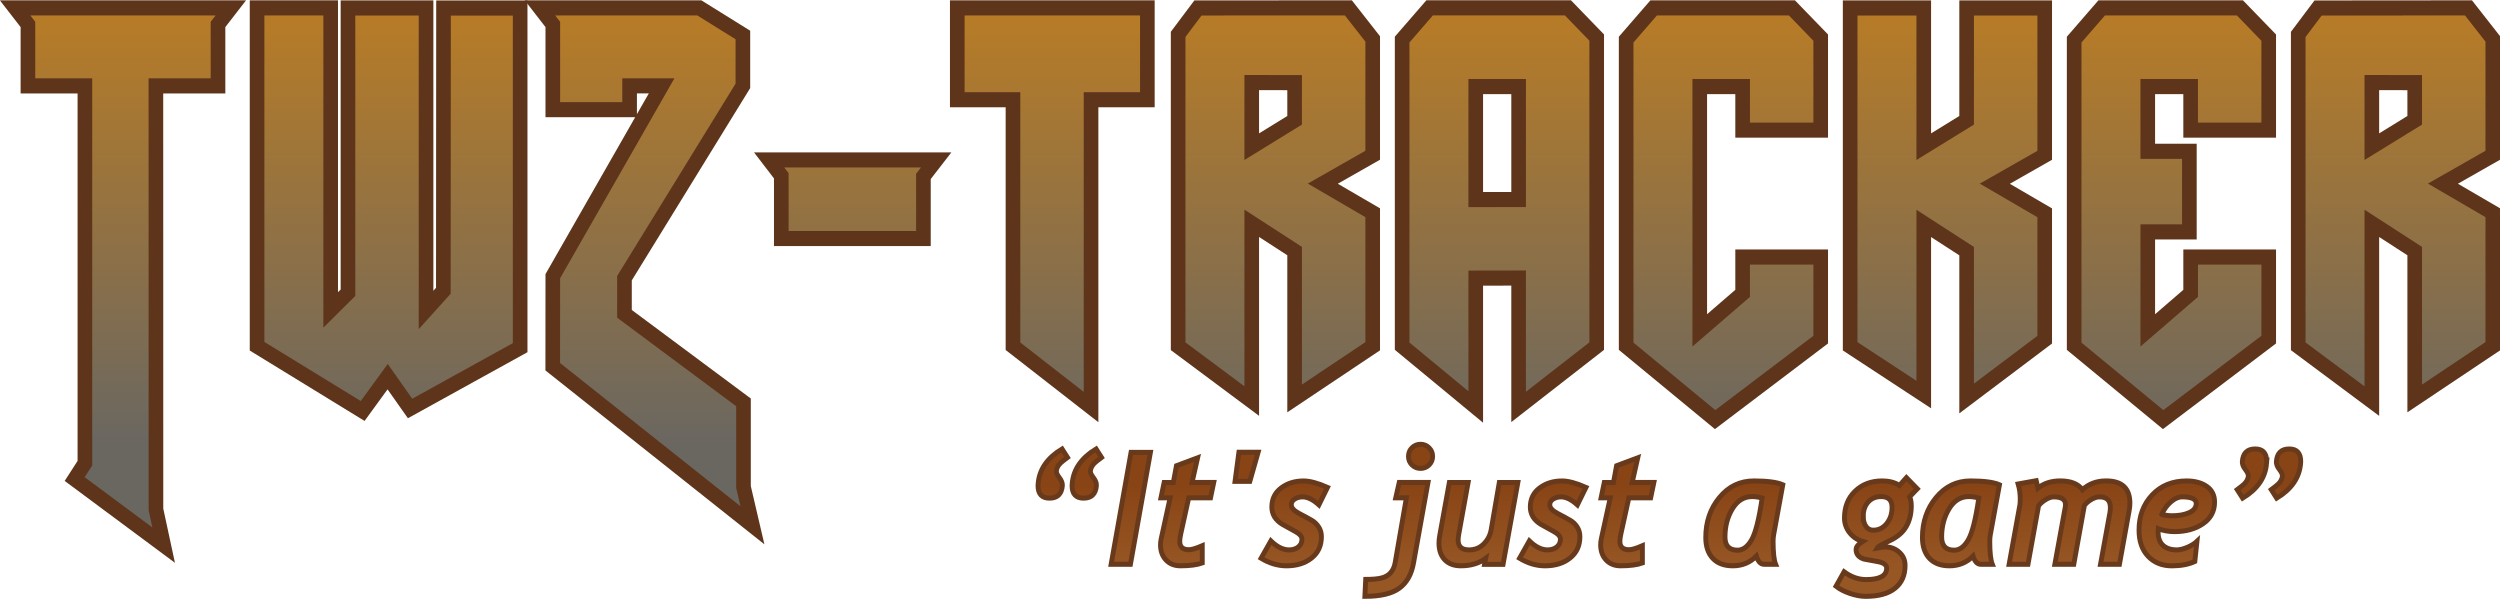 <?xml version="1.0" encoding="UTF-8" standalone="no"?>
<svg
   xmlns:dc="http://purl.org/dc/elements/1.1/"
   xmlns:cc="http://creativecommons.org/ns#"
   xmlns:rdf="http://www.w3.org/1999/02/22-rdf-syntax-ns#"
   xmlns:svg="http://www.w3.org/2000/svg"
   xmlns="http://www.w3.org/2000/svg"
   xmlns:xlink="http://www.w3.org/1999/xlink"
   xmlns:sodipodi="http://sodipodi.sourceforge.net/DTD/sodipodi-0.dtd"
   xmlns:inkscape="http://www.inkscape.org/namespaces/inkscape"
   width="266.589mm"
   height="63.893mm"
   viewBox="0 0 266.589 63.893"
   version="1.1"
   id="svg8"
   sodipodi:docname="banner.svg"
   inkscape:version="1.0.1 (3bc2e813f5, 2020-09-07)">
  <defs
     id="defs2">
    <linearGradient
       inkscape:collect="always"
       id="linearGradient1661">
      <stop
         style="stop-color:#894415;stop-opacity:1"
         offset="0"
         id="stop1657" />
      <stop
         style="stop-color:#975725;stop-opacity:1"
         offset="1"
         id="stop1659" />
    </linearGradient>
    <linearGradient
       inkscape:collect="always"
       id="linearGradient1069">
      <stop
         style="stop-color:#c17e1f;stop-opacity:1"
         offset="0"
         id="stop1065" />
      <stop
         style="stop-color:#6a6761;stop-opacity:1"
         offset="1"
         id="stop1067" />
    </linearGradient>
    <linearGradient
       inkscape:collect="always"
       xlink:href="#linearGradient1069"
       id="linearGradient1077"
       gradientUnits="userSpaceOnUse"
       x1="-12.556"
       y1="-128.473"
       x2="-12.556"
       y2="-120.729"
       gradientTransform="translate(8.376,26.993)" />
    <filter
       style="color-interpolation-filters:sRGB"
       inkscape:label="Drop Shadow"
       id="filter1630">
      <feFlood
         flood-opacity="1"
         flood-color="rgb(0,0,0)"
         result="flood"
         id="feFlood1620" />
      <feComposite
         in="SourceGraphic"
         in2="flood"
         operator="in"
         result="composite1"
         id="feComposite1622" />
      <feGaussianBlur
         in="composite1"
         stdDeviation="3"
         result="blur"
         id="feGaussianBlur1624" />
      <feOffset
         dx="4"
         dy="4"
         result="offset"
         id="feOffset1626" />
      <feComposite
         in="SourceGraphic"
         in2="offset"
         operator="over"
         result="composite2"
         id="feComposite1628" />
    </filter>
    <linearGradient
       inkscape:collect="always"
       xlink:href="#linearGradient1661"
       id="linearGradient1655"
       x1="7.171"
       y1="-92.592"
       x2="7.171"
       y2="-91.198"
       gradientUnits="userSpaceOnUse"
       gradientTransform="matrix(6.588,0,0,6.588,-129.652,513.927)" />
    <linearGradient
       inkscape:collect="always"
       xlink:href="#linearGradient1069"
       id="linearGradient1737"
       gradientUnits="userSpaceOnUse"
       gradientTransform="translate(8.376,26.993)"
       x1="-12.556"
       y1="-128.473"
       x2="-12.556"
       y2="-120.729" />
    <linearGradient
       inkscape:collect="always"
       xlink:href="#linearGradient1069"
       id="linearGradient1739"
       gradientUnits="userSpaceOnUse"
       gradientTransform="translate(8.376,26.993)"
       x1="-12.556"
       y1="-128.473"
       x2="-12.556"
       y2="-120.729" />
    <linearGradient
       inkscape:collect="always"
       xlink:href="#linearGradient1069"
       id="linearGradient1741"
       gradientUnits="userSpaceOnUse"
       gradientTransform="translate(8.376,26.993)"
       x1="-12.556"
       y1="-128.473"
       x2="-12.556"
       y2="-120.729" />
    <linearGradient
       inkscape:collect="always"
       xlink:href="#linearGradient1069"
       id="linearGradient1743"
       gradientUnits="userSpaceOnUse"
       gradientTransform="translate(8.376,26.993)"
       x1="-12.556"
       y1="-128.473"
       x2="-12.556"
       y2="-120.729" />
    <linearGradient
       inkscape:collect="always"
       xlink:href="#linearGradient1069"
       id="linearGradient1745"
       gradientUnits="userSpaceOnUse"
       gradientTransform="translate(8.376,26.993)"
       x1="-12.556"
       y1="-128.473"
       x2="-12.556"
       y2="-120.729" />
    <linearGradient
       inkscape:collect="always"
       xlink:href="#linearGradient1069"
       id="linearGradient1747"
       gradientUnits="userSpaceOnUse"
       gradientTransform="translate(8.376,26.993)"
       x1="-12.556"
       y1="-128.473"
       x2="-12.556"
       y2="-120.729" />
    <linearGradient
       inkscape:collect="always"
       xlink:href="#linearGradient1069"
       id="linearGradient1749"
       gradientUnits="userSpaceOnUse"
       gradientTransform="translate(8.376,26.993)"
       x1="-12.556"
       y1="-128.473"
       x2="-12.556"
       y2="-120.729" />
    <linearGradient
       inkscape:collect="always"
       xlink:href="#linearGradient1069"
       id="linearGradient1751"
       gradientUnits="userSpaceOnUse"
       gradientTransform="translate(8.376,26.993)"
       x1="-12.556"
       y1="-128.473"
       x2="-12.556"
       y2="-120.729" />
    <linearGradient
       inkscape:collect="always"
       xlink:href="#linearGradient1069"
       id="linearGradient1753"
       gradientUnits="userSpaceOnUse"
       gradientTransform="translate(8.376,26.993)"
       x1="-12.556"
       y1="-128.473"
       x2="-12.556"
       y2="-120.729" />
    <linearGradient
       inkscape:collect="always"
       xlink:href="#linearGradient1069"
       id="linearGradient1755"
       gradientUnits="userSpaceOnUse"
       gradientTransform="translate(8.376,26.993)"
       x1="-12.556"
       y1="-128.473"
       x2="-12.556"
       y2="-120.729" />
    <linearGradient
       inkscape:collect="always"
       xlink:href="#linearGradient1069"
       id="linearGradient1757"
       gradientUnits="userSpaceOnUse"
       gradientTransform="translate(8.376,26.993)"
       x1="-12.556"
       y1="-128.473"
       x2="-12.556"
       y2="-120.729" />
    <linearGradient
       inkscape:collect="always"
       xlink:href="#linearGradient1069"
       id="linearGradient1759"
       gradientUnits="userSpaceOnUse"
       gradientTransform="translate(8.376,26.993)"
       x1="-12.556"
       y1="-128.473"
       x2="-12.556"
       y2="-120.729" />
    <linearGradient
       inkscape:collect="always"
       xlink:href="#linearGradient1661"
       id="linearGradient1978"
       gradientUnits="userSpaceOnUse"
       gradientTransform="matrix(6.588,0,0,6.588,-129.652,513.927)"
       x1="7.171"
       y1="-92.592"
       x2="7.171"
       y2="-91.198" />
    <linearGradient
       inkscape:collect="always"
       xlink:href="#linearGradient1661"
       id="linearGradient1980"
       gradientUnits="userSpaceOnUse"
       gradientTransform="matrix(6.588,0,0,6.588,-129.652,513.927)"
       x1="7.171"
       y1="-92.592"
       x2="7.171"
       y2="-91.198" />
    <linearGradient
       inkscape:collect="always"
       xlink:href="#linearGradient1661"
       id="linearGradient1982"
       gradientUnits="userSpaceOnUse"
       gradientTransform="matrix(6.588,0,0,6.588,-129.652,513.927)"
       x1="7.171"
       y1="-92.592"
       x2="7.171"
       y2="-91.198" />
    <linearGradient
       inkscape:collect="always"
       xlink:href="#linearGradient1661"
       id="linearGradient1984"
       gradientUnits="userSpaceOnUse"
       gradientTransform="matrix(6.588,0,0,6.588,-129.652,513.927)"
       x1="7.171"
       y1="-92.592"
       x2="7.171"
       y2="-91.198" />
    <linearGradient
       inkscape:collect="always"
       xlink:href="#linearGradient1661"
       id="linearGradient1986"
       gradientUnits="userSpaceOnUse"
       gradientTransform="matrix(6.588,0,0,6.588,-129.652,513.927)"
       x1="7.171"
       y1="-92.592"
       x2="7.171"
       y2="-91.198" />
    <linearGradient
       inkscape:collect="always"
       xlink:href="#linearGradient1661"
       id="linearGradient1988"
       gradientUnits="userSpaceOnUse"
       gradientTransform="matrix(6.588,0,0,6.588,-129.652,513.927)"
       x1="7.171"
       y1="-92.592"
       x2="7.171"
       y2="-91.198" />
    <linearGradient
       inkscape:collect="always"
       xlink:href="#linearGradient1661"
       id="linearGradient1990"
       gradientUnits="userSpaceOnUse"
       gradientTransform="matrix(6.588,0,0,6.588,-129.652,513.927)"
       x1="7.171"
       y1="-92.592"
       x2="7.171"
       y2="-91.198" />
    <linearGradient
       inkscape:collect="always"
       xlink:href="#linearGradient1661"
       id="linearGradient1992"
       gradientUnits="userSpaceOnUse"
       gradientTransform="matrix(6.588,0,0,6.588,-129.652,513.927)"
       x1="7.171"
       y1="-92.592"
       x2="7.171"
       y2="-91.198" />
    <linearGradient
       inkscape:collect="always"
       xlink:href="#linearGradient1661"
       id="linearGradient1994"
       gradientUnits="userSpaceOnUse"
       gradientTransform="matrix(6.588,0,0,6.588,-129.652,513.927)"
       x1="7.171"
       y1="-92.592"
       x2="7.171"
       y2="-91.198" />
    <linearGradient
       inkscape:collect="always"
       xlink:href="#linearGradient1661"
       id="linearGradient1996"
       gradientUnits="userSpaceOnUse"
       gradientTransform="matrix(6.588,0,0,6.588,-129.652,513.927)"
       x1="7.171"
       y1="-92.592"
       x2="7.171"
       y2="-91.198" />
    <linearGradient
       inkscape:collect="always"
       xlink:href="#linearGradient1661"
       id="linearGradient1998"
       gradientUnits="userSpaceOnUse"
       gradientTransform="matrix(6.588,0,0,6.588,-129.652,513.927)"
       x1="7.171"
       y1="-92.592"
       x2="7.171"
       y2="-91.198" />
    <linearGradient
       inkscape:collect="always"
       xlink:href="#linearGradient1661"
       id="linearGradient2000"
       gradientUnits="userSpaceOnUse"
       gradientTransform="matrix(6.588,0,0,6.588,-129.652,513.927)"
       x1="7.171"
       y1="-92.592"
       x2="7.171"
       y2="-91.198" />
    <linearGradient
       inkscape:collect="always"
       xlink:href="#linearGradient1661"
       id="linearGradient2002"
       gradientUnits="userSpaceOnUse"
       gradientTransform="matrix(6.588,0,0,6.588,-129.652,513.927)"
       x1="7.171"
       y1="-92.592"
       x2="7.171"
       y2="-91.198" />
    <linearGradient
       inkscape:collect="always"
       xlink:href="#linearGradient1661"
       id="linearGradient2004"
       gradientUnits="userSpaceOnUse"
       gradientTransform="matrix(6.588,0,0,6.588,-129.652,513.927)"
       x1="7.171"
       y1="-92.592"
       x2="7.171"
       y2="-91.198" />
    <linearGradient
       inkscape:collect="always"
       xlink:href="#linearGradient1661"
       id="linearGradient2006"
       gradientUnits="userSpaceOnUse"
       gradientTransform="matrix(6.588,0,0,6.588,-129.652,513.927)"
       x1="7.171"
       y1="-92.592"
       x2="7.171"
       y2="-91.198" />
  </defs>
  <sodipodi:namedview
     id="base"
     pagecolor="#ffffff"
     bordercolor="#666666"
     borderopacity="1.0"
     inkscape:pageopacity="0.0"
     inkscape:pageshadow="2"
     inkscape:zoom="0.7"
     inkscape:cx="501.13207"
     inkscape:cy="191.12907"
     inkscape:document-units="mm"
     inkscape:current-layer="layer1"
     inkscape:document-rotation="0"
     showgrid="false"
     inkscape:window-width="1246"
     inkscape:window-height="737"
     inkscape:window-x="1"
     inkscape:window-y="1"
     inkscape:window-maximized="0"
     showborder="true"
     borderlayer="true" />
  <g
     inkscape:label="Layer 1"
     inkscape:groupmode="layer"
     id="layer1"
     transform="translate(238.082,149.347)">
    <g
       aria-label="Tw2-tracker"
       id="text1075"
       style="font-style:normal;font-variant:normal;font-weight:normal;font-stretch:normal;font-size:10.583px;line-height:1.25;font-family:'Roboto Mono';-inkscape-font-specification:'Roboto Mono';letter-spacing:0.265px;word-spacing:0px;fill:url(#linearGradient1077);fill-opacity:1;stroke:#5e351b;stroke-width:0.242;stroke-miterlimit:4;stroke-dasharray:none;stroke-opacity:1"
       inkscape:label="REAL ONE"
       inkscape:export-xdpi="130.63"
       inkscape:export-ydpi="130.63"
       transform="matrix(6.449,0,0,6.658,-116.868,522.155)">
      <g
         id="g1643"
         inkscape:label="TW2-TRACKER"
         style="fill:url(#linearGradient1759);stroke-width:0.242;stroke-miterlimit:4;stroke-dasharray:none">
        <path
           d="m -16.217,-92.697 0.127,0.571 -1.471,-1.058 0.169,-0.254 v -6.043 h -0.942 v -0.984 l -0.212,-0.265 h 3.567 l -0.212,0.265 v 0.984 h -1.027 z"
           style="font-style:normal;font-variant:normal;font-weight:normal;font-stretch:normal;font-family:AmazDooMRight;-inkscape-font-specification:AmazDooMRight;fill:url(#linearGradient1737);fill-opacity:1;stroke:#5e351b;stroke-width:0.242;stroke-miterlimit:4;stroke-dasharray:none;stroke-opacity:1"
           id="path1259" />
        <path
           d="m -12.386,-94.824 -0.413,0.55 -1.746,-1.037 v -5.419 h 1.217 v 4.837 l 0.286,-0.275 v -4.561 h 1.291 v 4.837 l 0.286,-0.307 0.003,-4.529 h 1.267 v 5.44 l -1.82,0.974 z"
           style="font-style:normal;font-variant:normal;font-weight:normal;font-stretch:normal;font-family:AmazDooMRight;-inkscape-font-specification:AmazDooMRight;fill:url(#linearGradient1739);fill-opacity:1;stroke:#5e351b;stroke-width:0.242;stroke-miterlimit:4;stroke-dasharray:none;stroke-opacity:1"
           id="path1261"
           sodipodi:nodetypes="cccccccccccccccc" />
        <path
           d="m -9.655,-96.433 1.799,-3.048 h -0.529 v 0.381 h -1.27 v -1.365 l -0.212,-0.265 h 2.635 l 0.72,0.434 v 0.815 l -1.958,3.08 v 0.571 l 1.968,1.418 v 1.355 l 0.148,0.614 -3.302,-2.54 z"
           style="font-style:normal;font-variant:normal;font-weight:normal;font-stretch:normal;font-family:AmazDooMRight;-inkscape-font-specification:AmazDooMRight;fill:url(#linearGradient1741);fill-opacity:1;stroke:#5e351b;stroke-width:0.242;stroke-miterlimit:4;stroke-dasharray:none;stroke-opacity:1"
           id="path1263" />
        <path
           d="m -3.527,-98.031 v 0.995 H -5.877 v -1.005 l -0.201,-0.254 h 2.762 z"
           style="font-style:normal;font-variant:normal;font-weight:normal;font-stretch:normal;font-family:AmazDooMRight;-inkscape-font-specification:AmazDooMRight;fill:url(#linearGradient1743);fill-opacity:1;stroke:#5e351b;stroke-width:0.242;stroke-miterlimit:4;stroke-dasharray:none;stroke-opacity:1"
           id="path1265" />
        <path
           d="m -0.755,-94.337 -1.291,-0.974 v -3.948 h -0.921 v -1.471 h 3.143 v 1.471 H -0.755 Z"
           style="font-style:normal;font-variant:normal;font-weight:normal;font-stretch:normal;font-family:AmazDooMRight;-inkscape-font-specification:AmazDooMRight;fill:url(#linearGradient1745);fill-opacity:1;stroke:#5e351b;stroke-width:0.242;stroke-miterlimit:4;stroke-dasharray:none;stroke-opacity:1"
           id="path1267" />
        <path
           d="m 3.5,-100.73 0.402,0.497 v 1.863 l -0.825,0.455 0.825,0.466 v 2.138 l -1.291,0.836 v -2.36 L 1.902,-97.28 v 2.847 l -1.217,-0.878 v -4.995 l 0.328,-0.423 z m -1.598,1.196 v 1.027 l 0.709,-0.423 v -0.603 z"
           style="font-style:normal;font-variant:normal;font-weight:normal;font-stretch:normal;font-family:AmazDooMRight;-inkscape-font-specification:AmazDooMRight;fill:url(#linearGradient1747);fill-opacity:1;stroke:#5e351b;stroke-width:0.242;stroke-miterlimit:4;stroke-dasharray:none;stroke-opacity:1"
           id="path1269" />
        <path
           d="M 6.315,-97.661 V -99.47 H 5.606 v 1.81 z m -0.709,1.259 v 2.064 l -1.217,-0.974 v -4.911 l 0.455,-0.508 h 2.286 l 0.476,0.476 v 4.942 l -1.291,0.974 v -2.064 z"
           style="font-style:normal;font-variant:normal;font-weight:normal;font-stretch:normal;font-family:AmazDooMRight;-inkscape-font-specification:AmazDooMRight;fill:url(#linearGradient1749);fill-opacity:1;stroke:#5e351b;stroke-width:0.242;stroke-miterlimit:4;stroke-dasharray:none;stroke-opacity:1"
           id="path1271" />
        <path
           d="M 10.019,-98.772 V -99.47 H 9.31 v 3.905 l 0.709,-0.593 v -0.582 h 1.291 v 1.323 l -1.746,1.281 -1.471,-1.175 v -4.911 l 0.455,-0.508 h 2.286 l 0.476,0.476 v 1.482 z"
           style="font-style:normal;font-variant:normal;font-weight:normal;font-stretch:normal;font-family:AmazDooMRight;-inkscape-font-specification:AmazDooMRight;fill:url(#linearGradient1751);fill-opacity:1;stroke:#5e351b;stroke-width:0.242;stroke-miterlimit:4;stroke-dasharray:none;stroke-opacity:1"
           id="path1273" />
        <path
           d="m 13.014,-98.507 0.709,-0.423 v -1.799 h 1.291 v 2.36 l -0.825,0.455 0.825,0.466 v 2.032 l -1.291,0.942 v -2.36 l -0.709,-0.444 v 2.741 l -1.217,-0.773 v -5.419 h 1.217 z"
           style="font-style:normal;font-variant:normal;font-weight:normal;font-stretch:normal;font-family:AmazDooMRight;-inkscape-font-specification:AmazDooMRight;fill:url(#linearGradient1753);fill-opacity:1;stroke:#5e351b;stroke-width:0.242;stroke-miterlimit:4;stroke-dasharray:none;stroke-opacity:1"
           id="path1275" />
        <path
           d="m 16.718,-97.142 v 1.577 l 0.709,-0.593 v -0.582 h 1.291 v 1.323 l -1.746,1.281 -1.471,-1.175 v -4.911 l 0.455,-0.508 h 2.286 l 0.476,0.476 v 1.482 h -1.291 v -0.698 h -0.709 v 1.037 h 0.688 v 1.291 z"
           style="font-style:normal;font-variant:normal;font-weight:normal;font-stretch:normal;font-family:AmazDooMRight;-inkscape-font-specification:AmazDooMRight;fill:url(#linearGradient1755);fill-opacity:1;stroke:#5e351b;stroke-width:0.242;stroke-miterlimit:4;stroke-dasharray:none;stroke-opacity:1"
           id="path1277" />
        <path
           d="m 22.021,-100.73 0.402,0.497 v 1.863 l -0.825,0.455 0.825,0.466 v 2.138 l -1.291,0.836 v -2.36 l -0.709,-0.444 v 2.847 l -1.217,-0.878 v -4.995 l 0.328,-0.423 z m -1.598,1.196 v 1.027 l 0.709,-0.423 v -0.603 z"
           style="font-style:normal;font-variant:normal;font-weight:normal;font-stretch:normal;font-family:AmazDooMRight;-inkscape-font-specification:AmazDooMRight;fill:url(#linearGradient1757);fill-opacity:1;stroke:#5e351b;stroke-width:0.242;stroke-miterlimit:4;stroke-dasharray:none;stroke-opacity:1"
           id="path1279" />
      </g>
    </g>
    <g
       aria-label="“It's just a game”"
       transform="scale(0.985,1.016)"
       id="text1647"
       style="font-size:16.412px;line-height:1.25;font-family:'Trebuchet MS';-inkscape-font-specification:'Trebuchet MS';letter-spacing:0px;word-spacing:0px;fill:url(#linearGradient1655);fill-opacity:1;stroke:#683a1b;stroke-width:0.529;stroke-miterlimit:4;stroke-dasharray:none;stroke-opacity:1">
      <path
         d="m -122.459,-98.983 q -0.585,0.425 -0.761,0.593 -0.401,0.393 -0.441,0.825 -0.024,0.272 0.329,0.713 0.353,0.441 0.321,0.841 -0.112,1.298 -1.394,1.298 -1.242,0 -1.242,-1.314 0,-0.112 0.016,-0.224 0.192,-2.212 2.588,-3.622 z m -3.686,0 q -0.585,0.425 -0.761,0.593 -0.401,0.393 -0.441,0.825 -0.024,0.272 0.329,0.713 0.353,0.441 0.321,0.841 -0.112,1.298 -1.394,1.298 -1.242,0 -1.242,-1.314 0,-0.112 0.016,-0.224 0.192,-2.212 2.588,-3.622 z"
         style="font-style:italic;font-variant:normal;font-weight:bold;font-stretch:normal;font-family:'Trebuchet MS';-inkscape-font-specification:'Trebuchet MS Bold Italic';fill:url(#linearGradient1978);fill-opacity:1;stroke:#683a1b;stroke-width:0.529;stroke-miterlimit:4;stroke-dasharray:none;stroke-opacity:1"
         id="path1947" />
      <path
         d="m -119.326,-87.772 h -2.092 l 2.156,-11.74 h 2.1 z"
         style="font-style:italic;font-variant:normal;font-weight:bold;font-stretch:normal;font-family:'Trebuchet MS';-inkscape-font-specification:'Trebuchet MS Bold Italic';fill:url(#linearGradient1980);fill-opacity:1;stroke:#683a1b;stroke-width:0.529;stroke-miterlimit:4;stroke-dasharray:none;stroke-opacity:1"
         id="path1949" />
      <path
         d="m -110.655,-94.743 h -2.364 l -0.865,3.806 q -0.104,0.457 -0.104,0.761 0,0.881 0.994,0.881 0.441,0 1.442,-0.417 v 1.803 q -0.865,0.297 -2.356,0.297 -0.978,0 -1.571,-0.609 -0.593,-0.609 -0.593,-1.587 0,-0.321 0.072,-0.633 l 0.97,-4.303 h -0.994 l 0.345,-1.611 h 0.994 l 0.337,-1.755 2.292,-0.833 -0.601,2.588 h 2.348 z"
         style="font-style:italic;font-variant:normal;font-weight:bold;font-stretch:normal;font-family:'Trebuchet MS';-inkscape-font-specification:'Trebuchet MS Bold Italic';fill:url(#linearGradient1982);fill-opacity:1;stroke:#683a1b;stroke-width:0.529;stroke-miterlimit:4;stroke-dasharray:none;stroke-opacity:1"
         id="path1951" />
      <path
         d="m -106.4,-96.474 h -1.603 l 0.417,-3.053 h 2.084 z"
         style="font-style:italic;font-variant:normal;font-weight:bold;font-stretch:normal;font-family:'Trebuchet MS';-inkscape-font-specification:'Trebuchet MS Bold Italic';fill:url(#linearGradient1984);fill-opacity:1;stroke:#683a1b;stroke-width:0.529;stroke-miterlimit:4;stroke-dasharray:none;stroke-opacity:1"
         id="path1953" />
      <path
         d="m -98.923,-94.006 q -0.962,-0.841 -1.763,-0.841 -0.497,0 -0.865,0.232 -0.361,0.224 -0.361,0.609 0,0.473 0.865,0.914 0.873,0.441 1.338,0.705 0.465,0.256 0.761,0.705 0.297,0.441 0.297,1.018 0,1.418 -1.066,2.236 -1.058,0.817 -2.709,0.817 -1.41,0 -2.757,-0.793 l 1.058,-1.819 q 1.002,0.946 1.963,0.946 0.609,0 1.002,-0.305 0.401,-0.305 0.401,-0.825 0,-0.433 -0.753,-0.825 -0.753,-0.393 -1.33,-0.713 -0.577,-0.329 -0.881,-0.793 -0.297,-0.473 -0.297,-1.042 0,-1.25 0.994,-1.987 1.002,-0.745 2.452,-0.745 0.994,0 2.58,0.673 z"
         style="font-style:italic;font-variant:normal;font-weight:bold;font-stretch:normal;font-family:'Trebuchet MS';-inkscape-font-specification:'Trebuchet MS Bold Italic';fill:url(#linearGradient1986);fill-opacity:1;stroke:#683a1b;stroke-width:0.529;stroke-miterlimit:4;stroke-dasharray:none;stroke-opacity:1"
         id="path1955" />
      <path
         d="m -89.227,-99.095 q 0,-0.537 0.377,-0.898 0.385,-0.369 0.93,-0.369 0.545,0 0.922,0.369 0.385,0.361 0.385,0.898 0,0.537 -0.385,0.898 -0.385,0.361 -0.922,0.361 -0.537,0 -0.922,-0.361 -0.385,-0.361 -0.385,-0.898 z m 0.545,11.203 q -0.329,1.779 -1.531,2.628 -1.202,0.857 -3.734,0.857 l 0.088,-1.771 q 1.122,0 1.731,-0.152 0.609,-0.152 0.97,-0.553 0.369,-0.401 0.489,-1.058 l 1.218,-6.804 h -1.154 l 0.377,-1.611 h 3.117 z"
         style="font-style:italic;font-variant:normal;font-weight:bold;font-stretch:normal;font-family:'Trebuchet MS';-inkscape-font-specification:'Trebuchet MS Bold Italic';fill:url(#linearGradient1988);fill-opacity:1;stroke:#683a1b;stroke-width:0.529;stroke-miterlimit:4;stroke-dasharray:none;stroke-opacity:1"
         id="path1957" />
      <path
         d="m -78.986,-87.764 h -2.003 l 0.12,-0.625 q -1.074,0.777 -2.693,0.777 -1.106,0 -1.739,-0.633 -0.625,-0.633 -0.625,-1.755 0,-0.353 0.088,-0.825 l 1.034,-5.529 h 2.035 l -1.018,5.449 q -0.064,0.345 -0.064,0.585 0,1.042 1.17,1.042 0.954,0 1.595,-0.617 0.649,-0.625 0.809,-1.499 l 0.881,-4.96 h 2.011 z"
         style="font-style:italic;font-variant:normal;font-weight:bold;font-stretch:normal;font-family:'Trebuchet MS';-inkscape-font-specification:'Trebuchet MS Bold Italic';fill:url(#linearGradient1990);fill-opacity:1;stroke:#683a1b;stroke-width:0.529;stroke-miterlimit:4;stroke-dasharray:none;stroke-opacity:1"
         id="path1959" />
      <path
         d="m -70.94,-94.006 q -0.962,-0.841 -1.763,-0.841 -0.497,0 -0.865,0.232 -0.361,0.224 -0.361,0.609 0,0.473 0.865,0.914 0.873,0.441 1.338,0.705 0.465,0.256 0.761,0.705 0.297,0.441 0.297,1.018 0,1.418 -1.066,2.236 -1.058,0.817 -2.709,0.817 -1.41,0 -2.757,-0.793 l 1.058,-1.819 q 1.002,0.946 1.963,0.946 0.609,0 1.002,-0.305 0.401,-0.305 0.401,-0.825 0,-0.433 -0.753,-0.825 -0.753,-0.393 -1.33,-0.713 -0.577,-0.329 -0.881,-0.793 -0.297,-0.473 -0.297,-1.042 0,-1.25 0.994,-1.987 1.002,-0.745 2.452,-0.745 0.994,0 2.58,0.673 z"
         style="font-style:italic;font-variant:normal;font-weight:bold;font-stretch:normal;font-family:'Trebuchet MS';-inkscape-font-specification:'Trebuchet MS Bold Italic';fill:url(#linearGradient1992);fill-opacity:1;stroke:#683a1b;stroke-width:0.529;stroke-miterlimit:4;stroke-dasharray:none;stroke-opacity:1"
         id="path1961" />
      <path
         d="m -63.006,-94.743 h -2.364 l -0.865,3.806 q -0.104,0.457 -0.104,0.761 0,0.881 0.994,0.881 0.441,0 1.442,-0.417 v 1.803 q -0.865,0.297 -2.356,0.297 -0.978,0 -1.571,-0.609 -0.593,-0.609 -0.593,-1.587 0,-0.321 0.072,-0.633 l 0.97,-4.303 h -0.994 l 0.345,-1.611 h 0.994 l 0.337,-1.755 2.292,-0.833 -0.601,2.588 h 2.348 z"
         style="font-style:italic;font-variant:normal;font-weight:bold;font-stretch:normal;font-family:'Trebuchet MS';-inkscape-font-specification:'Trebuchet MS Bold Italic';fill:url(#linearGradient1994);fill-opacity:1;stroke:#683a1b;stroke-width:0.529;stroke-miterlimit:4;stroke-dasharray:none;stroke-opacity:1"
         id="path1963" />
      <path
         d="m -49.696,-90.849 q -0.056,0.297 -0.056,0.657 0,1.763 0.272,2.42 h -1.25 q -0.561,0 -0.833,-0.857 -1.026,1.018 -2.556,1.018 -1.394,0 -2.164,-0.785 -0.761,-0.785 -0.761,-2.188 0,-2.444 1.475,-4.183 1.483,-1.747 3.734,-1.747 2.172,0 3.133,0.401 z m -2.316,-4.031 q -1.346,0 -2.148,1.29 -0.801,1.282 -0.801,2.957 0,1.386 1.362,1.386 0.865,0 1.507,-1.066 0.649,-1.066 1.154,-4.407 -0.569,-0.16 -1.074,-0.16 z"
         style="font-style:italic;font-variant:normal;font-weight:bold;font-stretch:normal;font-family:'Trebuchet MS';-inkscape-font-specification:'Trebuchet MS Bold Italic';fill:url(#linearGradient1996);fill-opacity:1;stroke:#683a1b;stroke-width:0.529;stroke-miterlimit:4;stroke-dasharray:none;stroke-opacity:1"
         id="path1965" />
      <path
         d="m -34.967,-94.864 q 0.176,0.401 0.176,0.962 0,1.25 -0.545,2.164 -0.537,0.914 -1.779,1.483 -1.242,0.569 -1.362,0.769 0.545,-0.104 0.849,-0.104 0.898,0 1.531,0.553 0.633,0.545 0.633,1.394 0,1.555 -1.098,2.396 -1.09,0.841 -3.165,0.841 -0.777,0 -1.707,-0.305 -0.922,-0.305 -1.507,-0.753 l 0.873,-1.515 q 1.146,0.817 2.38,0.817 2.228,0 2.228,-1.202 0,-0.256 -0.232,-0.425 -0.224,-0.168 -0.689,-0.256 l -1.531,-0.272 q -0.857,-0.264 -0.857,-0.994 0,-0.425 0.705,-0.857 -0.865,-0.248 -1.418,-0.93 -0.545,-0.689 -0.545,-1.531 0,-1.731 1.146,-2.805 1.146,-1.082 2.941,-1.082 1.106,0 1.867,0.473 l 0.753,-0.817 1.178,1.17 z m -5.025,2.06 q 0,0.641 0.288,1.05 0.288,0.409 0.793,0.409 0.881,0 1.458,-0.697 0.577,-0.705 0.577,-1.707 0,-1.13 -1.178,-1.13 -0.89,0 -1.418,0.585 -0.521,0.577 -0.521,1.491 z"
         style="font-style:italic;font-variant:normal;font-weight:bold;font-stretch:normal;font-family:'Trebuchet MS';-inkscape-font-specification:'Trebuchet MS Bold Italic';fill:url(#linearGradient1998);fill-opacity:1;stroke:#683a1b;stroke-width:0.529;stroke-miterlimit:4;stroke-dasharray:none;stroke-opacity:1"
         id="path1967" />
      <path
         d="m -26.24,-90.849 q -0.056,0.297 -0.056,0.657 0,1.763 0.272,2.42 h -1.25 q -0.561,0 -0.833,-0.857 -1.026,1.018 -2.556,1.018 -1.394,0 -2.164,-0.785 -0.761,-0.785 -0.761,-2.188 0,-2.444 1.475,-4.183 1.483,-1.747 3.734,-1.747 2.172,0 3.133,0.401 z m -2.316,-4.031 q -1.346,0 -2.148,1.29 -0.801,1.282 -0.801,2.957 0,1.386 1.362,1.386 0.865,0 1.507,-1.066 0.649,-1.066 1.154,-4.407 -0.569,-0.16 -1.074,-0.16 z"
         style="font-style:italic;font-variant:normal;font-weight:bold;font-stretch:normal;font-family:'Trebuchet MS';-inkscape-font-specification:'Trebuchet MS Bold Italic';fill:url(#linearGradient2000);fill-opacity:1;stroke:#683a1b;stroke-width:0.529;stroke-miterlimit:4;stroke-dasharray:none;stroke-opacity:1"
         id="path1969" />
      <path
         d="m -11.206,-93.397 -1.05,5.626 h -2.051 l 1.018,-5.417 q 0.048,-0.256 0.048,-0.545 0,-1.114 -1.178,-1.114 -0.417,0 -0.906,0.288 -0.489,0.288 -0.729,0.625 l -1.146,6.162 h -2.051 l 1.138,-6.05 q 0.016,-0.088 0.016,-0.192 0,-0.833 -1.274,-0.833 -0.385,0 -0.873,0.288 -0.481,0.28 -0.769,0.649 l -1.146,6.138 h -2.043 l 1.162,-6.203 q 0.04,-0.216 0.04,-0.673 0,-0.793 -0.224,-1.547 l 1.963,-0.345 q 0.104,0.409 0.176,0.777 0.97,-0.753 2.42,-0.753 1.699,0 2.404,0.922 1.018,-0.922 2.564,-0.922 2.572,0 2.572,2.34 0,0.345 -0.08,0.777 z"
         style="font-style:italic;font-variant:normal;font-weight:bold;font-stretch:normal;font-family:'Trebuchet MS';-inkscape-font-specification:'Trebuchet MS Bold Italic';fill:url(#linearGradient2002);fill-opacity:1;stroke:#683a1b;stroke-width:0.529;stroke-miterlimit:4;stroke-dasharray:none;stroke-opacity:1"
         id="path1971" />
      <path
         d="m -8.057,-91.498 q -0.016,0.208 -0.016,0.361 0,0.898 0.529,1.378 0.537,0.481 1.483,0.481 0.505,0 1.162,-0.272 0.657,-0.28 1.034,-0.625 l -0.232,2.108 q -1.018,0.457 -2.484,0.457 -1.587,0 -2.572,-1.002 -0.986,-1.002 -0.986,-2.749 0,-2.212 1.418,-3.678 1.426,-1.475 3.726,-1.475 1.354,0 2.196,0.577 0.841,0.569 0.841,1.635 0,1.45 -1.258,2.276 -1.25,0.825 -3.085,0.825 -0.898,0 -1.755,-0.297 z m 0.385,-1.515 q 0.521,0.152 1.13,0.152 1.09,0 1.843,-0.329 0.753,-0.337 0.753,-0.962 0,-0.697 -1.523,-0.697 -0.601,0 -1.226,0.529 -0.625,0.521 -0.978,1.306 z"
         style="font-style:italic;font-variant:normal;font-weight:bold;font-stretch:normal;font-family:'Trebuchet MS';-inkscape-font-specification:'Trebuchet MS Bold Italic';fill:url(#linearGradient2004);fill-opacity:1;stroke:#683a1b;stroke-width:0.529;stroke-miterlimit:4;stroke-dasharray:none;stroke-opacity:1"
         id="path1973" />
      <path
         d="m 7.353,-98.334 q -0.192,2.212 -2.588,3.622 L 4.18,-95.601 q 0.585,-0.425 0.761,-0.593 0.401,-0.393 0.441,-0.825 0.024,-0.272 -0.329,-0.713 -0.353,-0.441 -0.321,-0.841 0.112,-1.298 1.394,-1.298 1.242,0 1.242,1.314 0,0.112 -0.016,0.224 z m -3.686,0 q -0.192,2.212 -2.588,3.622 L 0.494,-95.601 q 0.585,-0.425 0.761,-0.593 0.401,-0.393 0.441,-0.825 0.024,-0.272 -0.329,-0.713 -0.353,-0.441 -0.321,-0.841 0.112,-1.298 1.394,-1.298 1.242,0 1.242,1.314 0,0.112 -0.016,0.224 z"
         style="font-style:italic;font-variant:normal;font-weight:bold;font-stretch:normal;font-family:'Trebuchet MS';-inkscape-font-specification:'Trebuchet MS Bold Italic';fill:url(#linearGradient2006);fill-opacity:1;stroke:#683a1b;stroke-width:0.529;stroke-miterlimit:4;stroke-dasharray:none;stroke-opacity:1"
         id="path1975" />
    </g>
  </g>
</svg>
